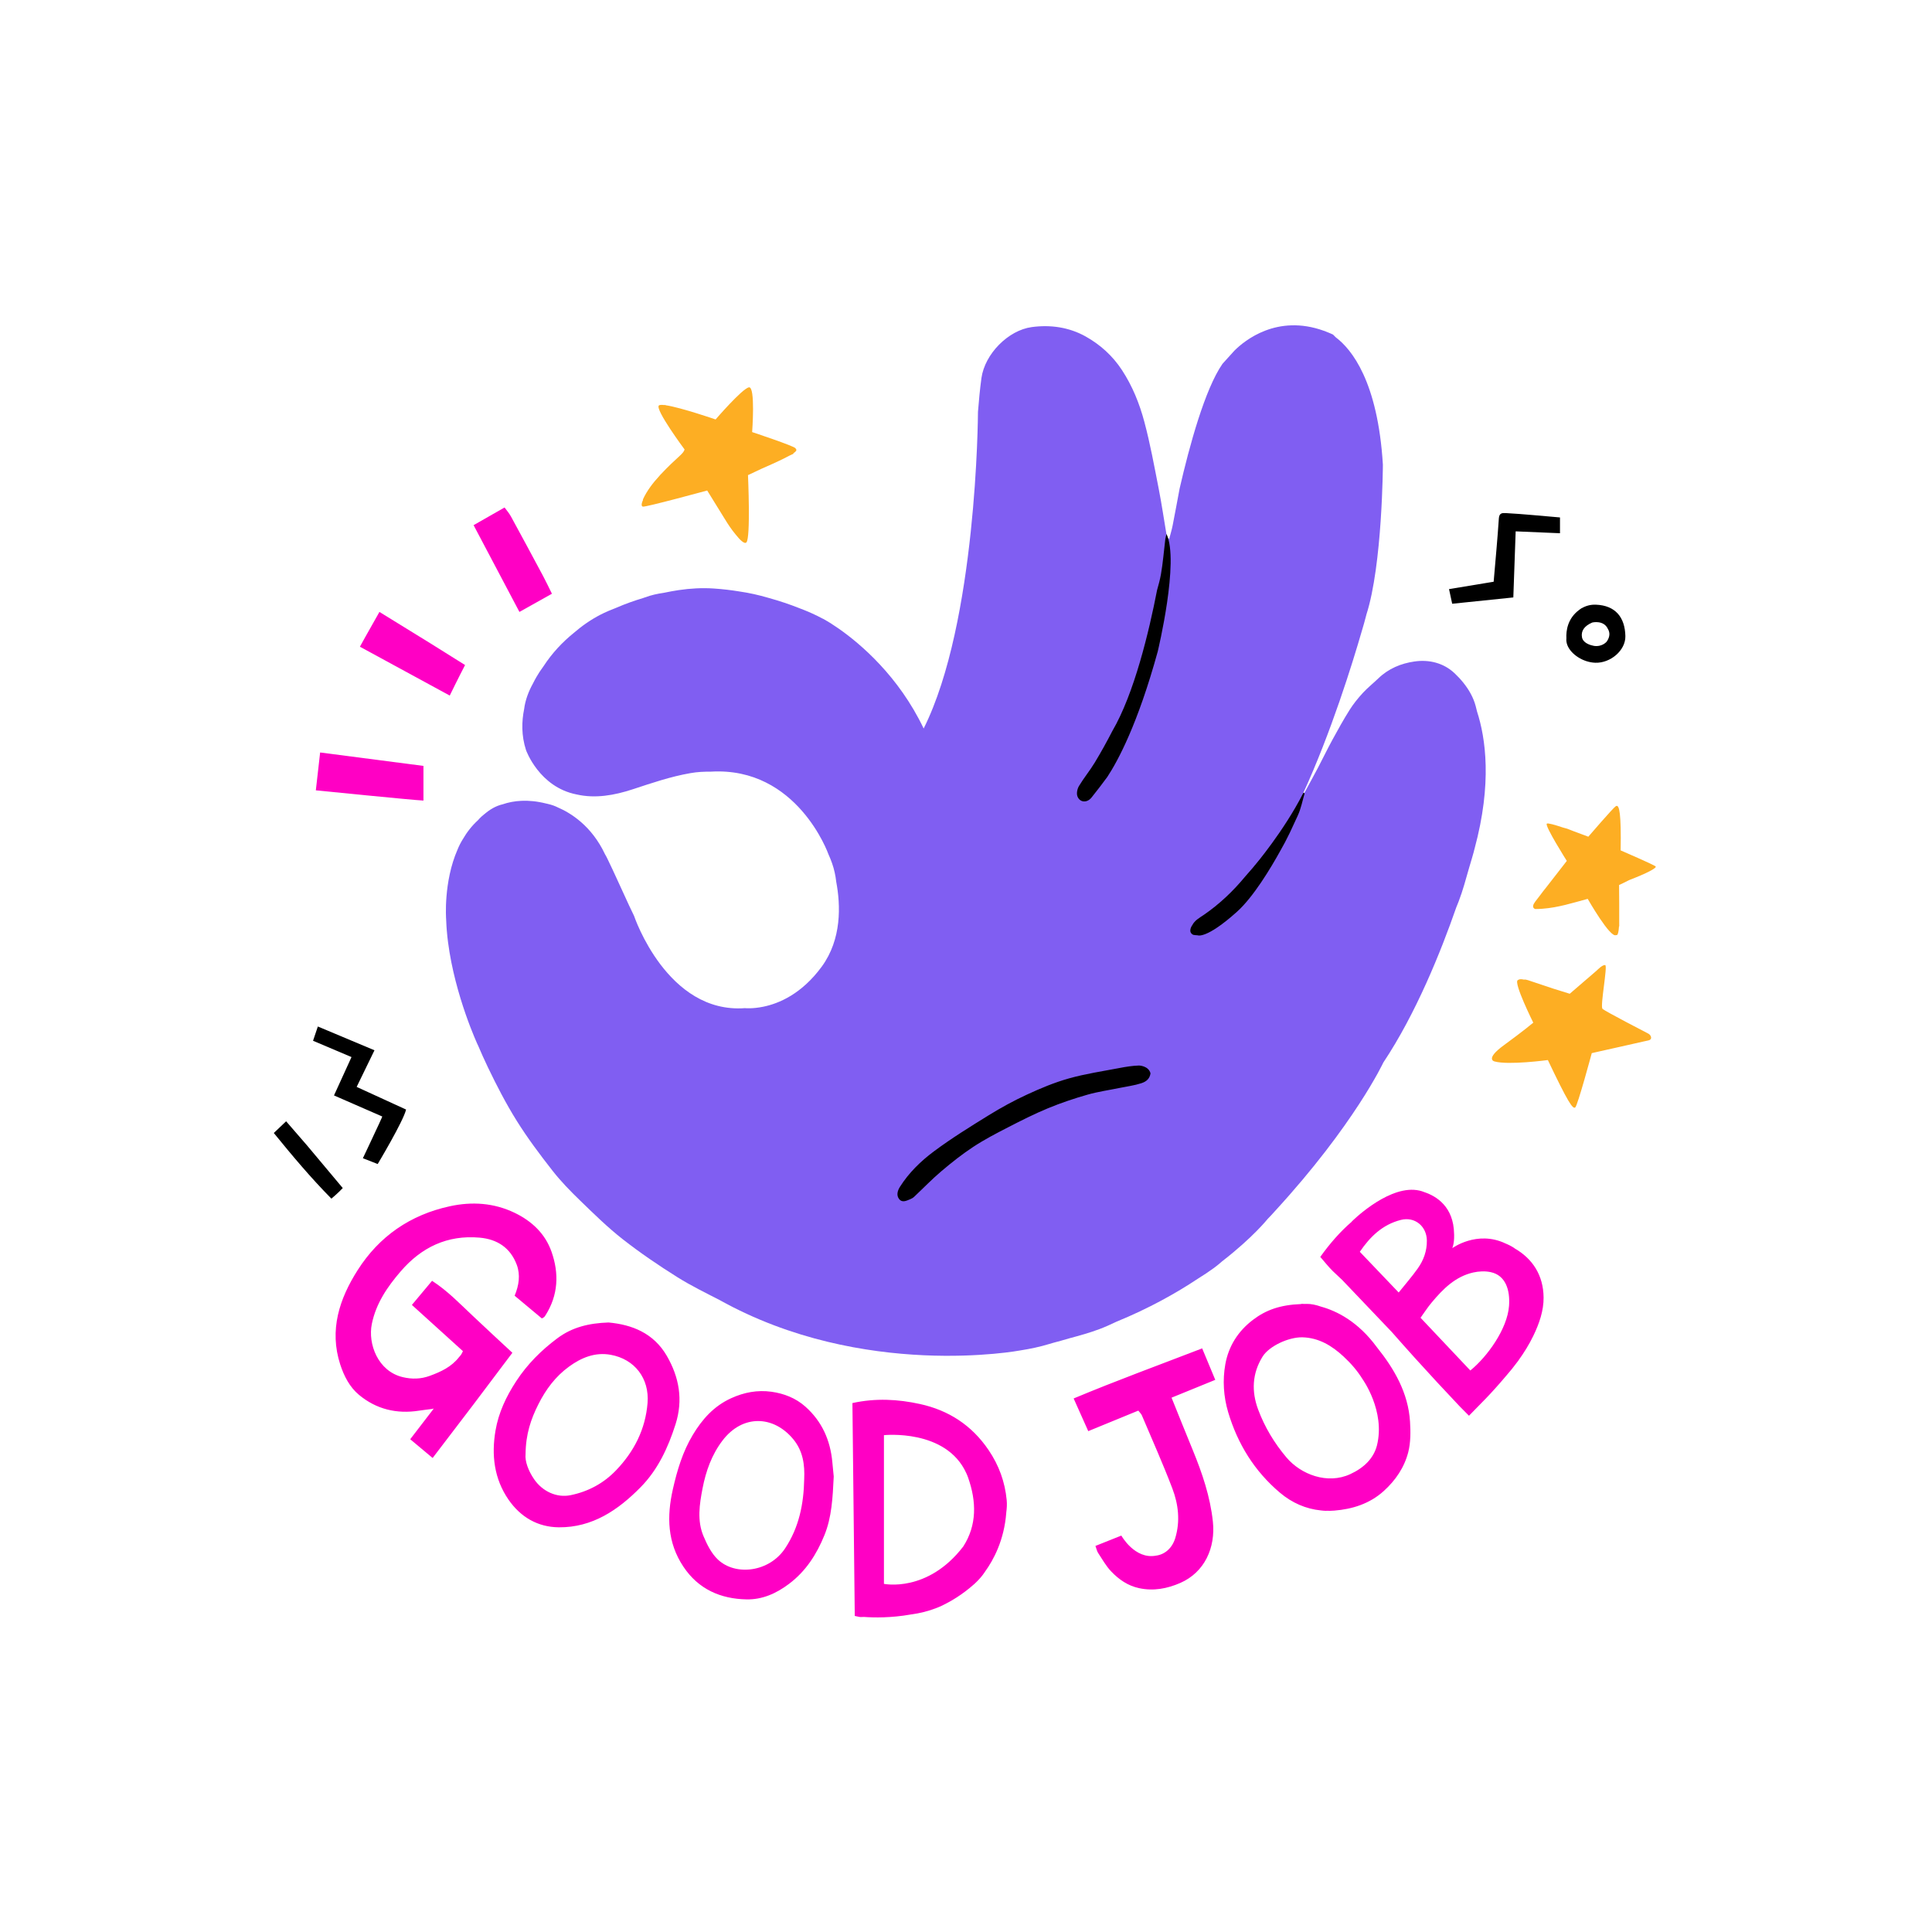 <svg xmlns="http://www.w3.org/2000/svg" xmlns:xlink="http://www.w3.org/1999/xlink" width="400" zoomAndPan="magnify" viewBox="0 0 300 300" height="400" preserveAspectRatio="xMidYMid meet" version="1.0"><defs><clipPath id="b5db749bbd"><path d="M 99 60 L 257.539 60 L 257.539 173 L 99 173 Z M 99 60 " clip-rule="nonzero"/></clipPath><clipPath id="9a5941e8da"><path d="M 49 78 L 240 78 L 240 251.25 L 49 251.25 Z M 49 78 " clip-rule="nonzero"/></clipPath><clipPath id="8b3718063c"><path d="M 42.289 79 L 253 79 L 253 187 L 42.289 187 Z M 42.289 79 " clip-rule="nonzero"/></clipPath></defs><rect x="-30" width="360" fill="#ffffff" y="-30" height="360" fill-opacity="1"/><rect x="-30" width="360" fill="#ffffff" y="-30" height="360" fill-opacity="1"/><path fill="#805ef2" d="M 228.902 132.027 C 228.945 131.867 228.973 131.773 228.973 131.773 C 231.715 121.629 230.691 114.598 229.352 110.477 C 229.281 110.195 229.215 109.91 229.141 109.629 C 228.781 108.293 228.098 107.098 227.254 106.047 C 227.25 106.035 227.242 106.027 227.242 106.027 C 226.812 105.488 226.336 104.984 225.84 104.52 C 224.164 102.945 221.906 102.383 219.637 102.715 C 217.555 103.012 215.602 103.816 214.031 105.336 C 213.234 106.102 212.363 106.793 211.621 107.598 C 210.875 108.41 210.164 109.285 209.578 110.215 C 208.625 111.727 207.758 113.293 206.902 114.863 C 206.121 116.297 205.414 117.766 204.656 119.211 C 203.992 120.469 203.301 121.719 202.621 122.973 C 202.562 123.066 202.504 123.156 202.445 123.25 C 202.41 123.234 202.379 123.219 202.344 123.207 C 206.699 113.719 210.016 102.973 211.426 98.105 C 211.684 97.258 211.926 96.406 212.145 95.547 C 212.156 95.496 212.164 95.461 212.164 95.461 C 214.664 87.73 214.734 72.152 214.734 72.152 C 213.941 59.207 209.867 54.223 207.426 52.387 C 207.277 52.238 207.141 52.086 206.988 51.949 C 206.68 51.805 206.371 51.676 206.062 51.555 C 205.75 51.41 205.562 51.363 205.562 51.363 C 198.316 48.75 193.281 52.852 191.691 54.434 C 191.062 55.117 190.445 55.801 189.832 56.488 C 187.094 60.418 184.684 69.281 183.176 75.836 C 182.816 77.758 182.461 79.68 182.086 81.598 C 181.945 82.309 181.727 83.004 181.547 83.703 C 181.27 83.5 181.188 83.336 181.16 83.168 C 180.742 80.711 180.387 78.246 179.906 75.801 C 179.23 72.359 178.602 68.898 177.699 65.52 C 176.945 62.684 175.852 59.957 174.207 57.449 C 172.738 55.215 170.82 53.5 168.562 52.238 C 166 50.812 163.133 50.395 160.215 50.789 C 156.562 51.277 152.914 54.957 152.395 58.723 C 152.16 60.457 152 62.199 151.859 63.949 C 151.855 64.508 151.688 96.621 143.426 113.121 C 139.543 104.984 133.602 99.969 130.266 97.633 C 130.215 97.594 130.156 97.559 130.105 97.523 C 129.73 97.266 129.391 97.039 129.09 96.848 L 129.098 96.844 C 129.098 96.844 129 96.781 128.848 96.695 C 128.824 96.684 128.801 96.668 128.785 96.656 C 128.707 96.602 128.625 96.551 128.543 96.504 C 128.504 96.477 128.461 96.457 128.414 96.434 C 128.008 96.191 127.777 96.066 127.777 96.066 L 127.781 96.082 C 126.574 95.426 125.316 94.883 124.031 94.402 C 122.68 93.867 121.082 93.32 119.297 92.828 C 117.824 92.395 116.34 92.062 114.848 91.848 C 113.574 91.637 112.234 91.477 110.836 91.383 C 109.012 91.262 107.184 91.363 105.375 91.633 C 104.688 91.738 103.906 91.875 103.059 92.055 C 102.078 92.195 101.109 92.406 100.16 92.758 C 100.047 92.801 99.934 92.836 99.816 92.879 C 98.496 93.27 97.105 93.762 95.695 94.375 C 94.852 94.699 94.02 95.043 93.223 95.457 C 91.723 96.23 90.344 97.203 89.066 98.305 C 87.332 99.711 85.738 101.402 84.418 103.422 C 84.348 103.52 84.277 103.617 84.211 103.719 C 84.199 103.742 84.18 103.762 84.168 103.785 C 84.168 103.785 83.488 104.66 82.773 106.102 C 82.766 106.121 82.758 106.133 82.746 106.152 C 82.07 107.375 81.559 108.727 81.387 110.109 C 81 112.016 80.941 114.203 81.68 116.477 C 81.68 116.477 83.711 122.227 89.543 123.363 C 92.426 124.023 95.375 123.508 98.281 122.551 C 101.227 121.582 104.129 120.586 107.215 120.051 C 108.293 119.859 109.355 119.809 110.406 119.828 L 110.41 119.82 C 123.816 119.047 128.629 132.621 128.629 132.621 C 128.629 132.621 128.641 132.641 128.648 132.668 C 128.848 133.109 129.035 133.562 129.195 134.023 C 129.535 134.984 129.742 135.949 129.848 136.918 C 130.535 140.551 130.723 145.82 127.602 150.094 C 124.473 154.363 120.922 155.836 118.512 156.324 C 118.625 156.316 118.723 156.309 118.828 156.305 C 119.094 156.281 119.355 156.266 119.602 156.246 C 119.375 156.266 119.117 156.281 118.828 156.305 C 118.723 156.312 118.617 156.32 118.512 156.324 C 116.82 156.672 115.688 156.543 115.688 156.543 C 103.621 157.453 98.496 142.344 98.453 142.207 C 98.191 141.676 97.934 141.141 97.684 140.602 C 96.551 138.18 95.48 135.73 94.312 133.328 C 94.199 133.094 94.078 132.867 93.945 132.645 C 91.867 128.23 88.613 126.23 86.617 125.375 C 86.152 125.141 85.664 124.973 85.164 124.855 C 84.984 124.809 84.879 124.785 84.879 124.785 C 84.859 124.781 84.844 124.781 84.824 124.777 C 84.816 124.777 84.805 124.773 84.797 124.77 C 81.98 124.062 79.746 124.316 78.066 124.887 C 77 125.137 76.086 125.684 75.273 126.371 C 74.574 126.914 74.23 127.352 74.23 127.352 C 73.262 128.23 72.48 129.25 71.848 130.34 C 71.539 130.84 71.273 131.363 71.051 131.91 C 68.836 136.961 69.273 142.691 69.273 142.691 C 69.285 143.043 69.305 143.391 69.324 143.742 C 69.336 143.91 69.352 144.086 69.359 144.258 C 69.371 144.363 69.375 144.473 69.387 144.578 C 69.434 145.152 69.492 145.727 69.57 146.297 C 70.66 154.723 74.203 162.289 74.203 162.289 L 74.207 162.281 C 74.699 163.438 75.211 164.582 75.754 165.715 C 77.117 168.555 78.57 171.371 80.238 174.039 C 81.918 176.73 83.836 179.285 85.793 181.785 C 87.082 183.434 88.559 184.945 90.066 186.406 C 92.207 188.477 94.34 190.578 96.676 192.41 C 99.402 194.543 102.277 196.5 105.215 198.34 C 107.305 199.648 109.535 200.734 111.734 201.867 C 134.035 214.301 158.426 209.695 158.426 209.695 C 158.438 209.691 158.453 209.691 158.465 209.688 C 159.973 209.449 161.469 209.141 162.945 208.688 C 163.133 208.629 163.32 208.582 163.504 208.523 C 164.348 208.305 165.168 208.074 165.98 207.832 C 167.57 207.402 169.164 206.969 170.699 206.391 C 171.602 206.055 172.48 205.652 173.352 205.238 C 178.391 203.172 182.59 200.824 185.973 198.578 C 186.832 198.043 187.676 197.488 188.492 196.895 C 188.941 196.57 189.363 196.215 189.777 195.852 C 194.551 192.16 196.848 189.27 196.848 189.27 C 197.238 188.879 197.609 188.473 197.977 188.059 C 210.297 174.645 214.801 164.992 214.801 164.992 C 219.863 157.402 223.727 147.805 226.133 140.887 C 226.254 140.586 226.383 140.285 226.496 139.984 C 227.148 138.293 227.613 136.527 228.113 134.785 C 228.477 133.582 228.727 132.699 228.859 132.227 C 228.875 132.129 228.891 132.078 228.902 132.027 Z M 228.902 132.027 " fill-opacity="1" fill-rule="nonzero"/><g clip-path="url(#b5db749bbd)"><path fill="#fdae23" d="M 255.949 161.559 C 255.828 161.586 255.508 161.66 255.078 161.75 C 254.688 161.84 254.293 161.926 253.902 162.016 C 253.188 162.176 252.375 162.359 251.551 162.547 C 251.125 162.645 250.699 162.738 250.273 162.832 C 249.602 162.98 248.969 163.125 248.457 163.238 C 248.426 163.246 248.398 163.254 248.367 163.258 C 247.645 163.418 247.168 163.531 247.168 163.531 C 247.168 163.531 244.984 171.66 244.602 171.965 C 244.219 172.273 243.43 171.078 240.352 164.605 C 240.352 164.605 234.215 165.43 232.074 164.82 C 232.074 164.82 230.5 164.504 233.527 162.297 C 236.551 160.09 238.086 158.801 238.086 158.801 C 238.086 158.801 235.012 152.625 235.668 152.203 C 235.914 152.047 236.105 151.992 236.633 152.113 C 236.828 152.086 237.035 152.125 237.246 152.195 C 238.594 152.637 239.938 153.094 241.281 153.543 C 242 153.766 242.812 154.02 243.75 154.309 L 247.949 150.695 C 247.949 150.695 248.883 149.719 249.266 149.871 C 249.641 150.023 248.48 156.098 248.816 156.621 C 248.828 156.637 248.844 156.656 248.855 156.672 C 249.383 157.094 255.57 160.312 255.949 160.5 C 256.328 160.688 256.703 161.387 255.949 161.559 Z M 257.09 134.543 C 256.891 134.309 251.652 132.047 251.652 132.047 L 251.672 130.109 C 251.672 125.352 251.289 124.953 250.895 125.188 C 250.5 125.426 246.633 129.922 246.633 129.922 C 246.633 129.922 245.613 129.531 244.387 129.086 C 243.852 128.863 243.297 128.648 242.707 128.504 C 241.457 128.086 240.348 127.766 240.191 127.895 C 239.816 128.195 243.293 133.68 243.293 133.68 C 242.215 135.066 241.133 136.445 240.062 137.836 C 239.762 138.223 239.438 138.594 239.152 139.012 C 238.816 139.453 238.543 139.797 238.398 139.992 C 237.633 140.992 238.398 141.152 238.398 141.152 C 238.766 141.152 239.137 141.137 239.496 141.109 L 239.508 141.109 C 241.934 140.934 244.227 140.199 246.539 139.574 C 246.555 139.598 250.082 145.793 250.953 145.188 C 250.953 145.188 251.293 145.535 251.398 143.852 C 251.41 143.848 251.426 143.836 251.434 143.832 C 251.434 143.469 251.434 143.113 251.43 142.758 C 251.43 142.742 251.43 142.734 251.43 142.723 L 251.43 142.719 C 251.426 141.875 251.426 141.051 251.43 140.234 L 251.41 137.422 L 252.027 137.137 L 252.031 137.133 C 252.312 136.984 252.602 136.84 252.891 136.703 L 252.93 136.688 C 252.98 136.664 253.027 136.641 253.07 136.621 C 255.695 135.613 257.285 134.781 257.09 134.543 Z M 116.793 67.094 C 116.793 67.094 117.328 59.977 116.297 60.145 C 115.266 60.316 111.117 65.133 111.117 65.133 C 111.117 65.133 105.793 63.293 103.406 62.93 C 103.336 62.906 103.27 62.891 103.195 62.867 C 103.195 62.883 103.199 62.891 103.199 62.902 C 102.758 62.852 102.43 62.855 102.312 62.957 C 101.66 63.551 106.297 69.789 106.297 69.789 C 106.094 70.547 105.266 70.828 102.48 73.785 C 102.465 73.809 102.449 73.824 102.434 73.848 C 101.41 74.957 100.48 76.141 99.816 77.582 C 99.832 77.59 99.844 77.602 99.859 77.609 C 99.531 78.324 99.613 78.609 99.816 78.668 C 100.238 78.781 109.812 76.164 109.812 76.164 L 112.484 80.488 C 112.484 80.488 112.516 80.531 112.555 80.598 C 113.051 81.422 113.586 82.219 114.199 82.961 C 114.891 83.832 115.594 84.535 115.898 84.227 C 116.586 83.539 116.148 73.777 116.148 73.777 L 118.305 72.762 C 120.469 71.82 121.77 71.195 122.555 70.766 C 122.773 70.664 122.996 70.559 123.215 70.457 C 123.207 70.43 123.199 70.414 123.191 70.387 C 123.914 69.898 123.613 69.789 123.52 69.605 C 123.34 69.262 116.793 67.094 116.793 67.094 Z M 116.793 67.094 " fill-opacity="1" fill-rule="nonzero"/></g><g clip-path="url(#9a5941e8da)"><path fill="#ff00c4" d="M 79.562 210.059 C 75.527 215.453 71.395 220.902 67.18 226.395 C 65.945 225.363 64.879 224.469 63.699 223.484 C 64.875 221.953 66.008 220.477 67.328 218.758 C 67.312 218.762 67.293 218.762 67.281 218.762 C 67.277 218.742 67.273 218.727 67.258 218.719 C 67.246 218.707 67.219 218.715 67.203 218.715 C 67.195 218.73 67.18 218.75 67.172 218.77 C 67.184 218.77 67.199 218.77 67.211 218.77 C 66.34 218.879 65.703 218.949 65.07 219.047 C 61.605 219.59 58.441 218.832 55.754 216.602 C 54.297 215.395 53.422 213.684 52.832 211.879 C 51.094 206.516 52.703 201.676 55.535 197.227 C 58.879 191.965 63.73 188.629 69.852 187.305 C 73.289 186.559 76.684 186.77 79.918 188.328 C 82.59 189.617 84.656 191.566 85.641 194.371 C 86.828 197.742 86.691 201.098 84.715 204.223 C 84.652 204.324 84.582 204.426 84.496 204.516 C 84.457 204.562 84.395 204.578 84.141 204.727 C 82.75 203.57 81.34 202.387 79.914 201.199 C 80.59 199.566 80.824 197.957 80.242 196.391 C 79.254 193.758 77.219 192.422 74.469 192.18 C 69.461 191.742 65.449 193.668 62.215 197.422 C 60.141 199.824 58.387 202.402 57.738 205.578 C 57.102 208.688 58.688 212.914 62.516 213.836 C 63.953 214.184 65.344 214.148 66.719 213.648 C 68.445 213.016 70.098 212.258 71.27 210.746 C 71.379 210.605 71.516 210.484 71.613 210.332 C 71.699 210.211 71.75 210.07 71.883 209.805 C 69.258 207.43 66.633 205.051 63.957 202.629 C 65 201.379 66.027 200.156 67.09 198.883 C 69.496 200.438 71.387 202.422 73.379 204.293 C 75.355 206.164 77.359 208.012 79.562 210.059 Z M 67.285 218.777 C 67.285 218.773 67.281 218.77 67.281 218.766 C 67.254 218.77 67.234 218.77 67.207 218.773 C 67.234 218.773 67.258 218.777 67.285 218.777 Z M 104.902 221.145 C 103.742 224.793 102.156 228.219 99.461 230.949 C 95.988 234.477 91.98 237.207 86.777 237.16 C 83.5 237.129 80.836 235.578 78.961 232.863 C 76.715 229.605 76.297 225.914 76.941 222.141 C 77.41 219.375 78.598 216.848 80.16 214.465 C 81.887 211.824 84.039 209.68 86.543 207.809 C 88.836 206.094 91.438 205.457 94.492 205.355 C 98.109 205.684 101.473 206.977 103.539 210.531 C 105.469 213.863 106.098 217.371 104.902 221.145 Z M 94.82 210.371 C 92.383 209.934 90.25 210.828 88.363 212.203 C 86.273 213.719 84.75 215.75 83.59 218.074 C 82.457 220.332 81.637 222.656 81.609 225.809 C 81.496 226.875 82.016 228.352 82.938 229.695 C 84.215 231.562 86.418 232.621 88.613 232.168 C 91.355 231.605 93.738 230.32 95.668 228.301 C 98.461 225.387 100.223 221.941 100.551 217.863 C 100.859 214.043 98.555 211.043 94.82 210.371 Z M 129.246 227.047 C 129.324 227.891 129.406 228.738 129.461 229.27 C 129.301 232.582 129.156 235.578 128.016 238.383 C 126.812 241.344 125.145 243.965 122.52 245.941 C 120.535 247.445 118.352 248.402 115.918 248.352 C 111.883 248.27 108.457 246.781 106.117 243.273 C 103.617 239.523 103.527 235.48 104.48 231.254 C 105.148 228.297 106.008 225.426 107.574 222.816 C 109.027 220.391 110.84 218.344 113.52 217.121 C 115.555 216.188 117.625 215.812 119.789 216.109 C 121.727 216.383 123.539 217.074 125.051 218.414 C 127.645 220.719 128.934 223.645 129.246 227.047 Z M 123.184 223.488 C 120.125 219.777 115.312 219.586 112.188 223.691 C 110.512 225.891 109.609 228.445 109.094 231.105 C 108.617 233.578 108.215 236.133 109.25 238.559 C 109.797 239.852 110.477 241.219 111.469 242.16 C 114.219 244.766 119.465 244.121 121.914 240.426 C 124.082 237.156 124.801 233.512 124.875 229.684 C 124.977 227.422 124.684 225.312 123.184 223.488 Z M 85.703 92.195 C 85.164 91.113 84.766 90.25 84.316 89.418 C 82.668 86.336 81.012 83.254 79.332 80.184 C 79.055 79.676 78.66 79.234 78.348 78.801 C 76.629 79.781 75.09 80.664 73.539 81.547 C 75.922 86.059 78.234 90.434 80.656 95.02 C 82.453 94.012 84.047 93.121 85.703 92.195 Z M 150.047 228.758 Z M 156.25 234.879 L 156.254 234.879 C 155.934 239.152 154.273 242.227 152.953 244.047 C 152.945 244.062 152.934 244.082 152.922 244.098 C 152.523 244.707 152.059 245.23 151.555 245.715 C 151.492 245.777 151.438 245.828 151.395 245.867 C 151.379 245.887 151.359 245.902 151.344 245.918 C 151.289 245.965 151.25 246 151.25 246 C 149.355 247.688 147.543 248.703 146.453 249.234 C 146.418 249.254 146.379 249.27 146.344 249.289 C 145.906 249.496 145.605 249.617 145.477 249.664 C 144.188 250.176 142.832 250.512 141.441 250.695 C 138.355 251.242 135.707 251.191 134.16 251.078 C 134 251.082 133.84 251.086 133.68 251.094 C 133.441 251.102 133.207 251.008 132.727 250.922 C 132.605 239.914 132.48 228.906 132.363 217.867 C 135.98 217.07 139.465 217.27 142.859 218.016 C 147.277 218.984 150.875 221.285 153.5 225.152 C 155.133 227.555 156.047 230.121 156.316 232.91 C 156.383 233.555 156.34 234.219 156.25 234.879 Z M 150.324 229.434 C 150.242 229.199 150.148 228.973 150.047 228.754 C 146.902 221.824 137.258 222.852 137.258 222.852 C 137.258 230.574 137.258 238.164 137.258 245.941 C 137.258 245.941 144.031 247.371 149.578 240.133 C 151.707 236.828 151.637 233.137 150.324 229.434 Z M 186.672 209.375 C 180.016 211.945 173.34 214.379 166.715 217.152 C 167.457 218.809 168.203 220.48 168.984 222.227 C 171.648 221.133 174.219 220.078 176.758 219.039 C 177.02 219.379 177.211 219.551 177.305 219.77 C 178.906 223.555 180.59 227.305 182.047 231.141 C 182.98 233.598 183.285 236.207 182.496 238.824 C 182 240.461 180.812 241.395 179.5 241.559 C 176.199 242.184 174.121 238.445 174.121 238.445 C 173.027 238.879 171.633 239.438 170.098 240.051 C 170.277 240.531 170.336 240.871 170.512 241.137 C 171.164 242.121 171.746 243.184 172.555 244.023 C 173.738 245.262 175.137 246.238 176.879 246.609 C 179.109 247.09 181.242 246.688 183.277 245.797 C 187.043 244.148 188.766 240.34 188.336 236.277 C 187.926 232.414 186.688 228.762 185.219 225.184 C 184.113 222.492 183.031 219.793 181.918 217.031 C 184.172 216.109 186.402 215.203 188.707 214.262 C 188.012 212.586 187.387 211.098 186.672 209.375 Z M 238.105 207.406 C 237.441 208.777 236.648 210.051 235.777 211.254 L 235.793 211.25 C 235.746 211.312 235.695 211.375 235.648 211.434 C 235.078 212.211 234.469 212.961 233.832 213.688 C 232.66 215.078 231.594 216.25 230.711 217.168 L 230.68 217.199 C 230.434 217.453 230.207 217.691 229.992 217.902 L 228.102 219.836 L 226.645 218.363 C 224.301 215.891 221.992 213.395 219.707 210.867 C 218.48 209.516 217.281 208.152 216.074 206.785 L 216.074 206.789 L 208.414 198.75 C 207.93 198.301 207.441 197.848 206.969 197.387 C 206.285 196.719 205.695 195.953 205.012 195.172 C 206.504 193.086 208.09 191.266 209.91 189.695 L 209.875 189.703 C 209.875 189.703 215.039 184.504 219.551 184.754 C 219.551 184.754 219.574 184.758 219.586 184.758 C 220.137 184.793 220.676 184.906 221.191 185.121 C 223.02 185.734 225.727 187.355 225.789 191.594 C 225.793 191.652 225.797 191.707 225.797 191.766 C 225.797 191.77 225.797 191.773 225.797 191.777 C 225.828 193.133 225.508 193.816 225.508 193.816 C 225.508 193.816 229.332 191.008 233.715 193.059 L 233.715 193.062 C 234.203 193.258 234.691 193.5 235.176 193.82 L 235.156 193.828 C 238.016 195.461 239.656 198.059 239.688 201.469 C 239.711 203.512 239.016 205.512 238.105 207.406 Z M 220.152 196.961 C 221.055 195.684 221.582 194.258 221.562 192.625 C 221.535 190.402 219.676 188.879 217.531 189.426 C 214.676 190.148 212.746 192.035 211.152 194.379 C 213.16 196.484 215.086 198.5 217.188 200.699 C 218.234 199.387 219.262 198.223 220.152 196.961 Z M 231.453 197.531 C 230.598 197.352 229.633 197.398 228.773 197.59 C 225.98 198.219 224.074 200.145 222.32 202.242 C 221.688 202.992 221.156 203.828 220.582 204.621 C 223.227 207.422 225.754 210.102 228.312 212.809 C 230.918 210.699 234.062 206.375 234.324 202.762 C 234.5 200.344 233.812 198.023 231.453 197.531 Z M 218.949 220.762 C 219.047 222.332 219.055 223.98 218.676 225.48 C 218.07 227.848 216.715 229.855 214.867 231.527 C 212.676 233.512 209.98 234.34 207.199 234.566 C 206.77 234.602 206.348 234.605 205.93 234.594 L 205.934 234.605 C 205.652 234.594 205.379 234.574 205.109 234.539 C 202.793 234.309 200.633 233.379 198.742 231.781 C 194.793 228.438 192.188 224.234 190.711 219.293 C 189.984 216.844 189.828 214.309 190.266 211.848 C 190.766 209.051 192.234 206.703 194.574 204.934 C 196.562 203.422 198.762 202.617 202.047 202.492 L 202.035 202.469 C 202.035 202.469 202.262 202.453 202.664 202.477 C 202.754 202.477 202.828 202.469 202.914 202.469 C 203.578 202.453 204.348 202.617 205.168 202.906 C 207.539 203.562 210.867 205.188 213.789 209.18 C 216.504 212.559 218.672 216.289 218.949 220.762 Z M 211.566 214.141 C 210.77 212.852 209.77 211.699 208.629 210.641 C 206.801 208.949 204.785 207.723 202.215 207.656 C 200.062 207.629 197.074 209.023 196.059 210.645 C 194.43 213.258 194.312 216.059 195.371 218.891 C 196.387 221.605 197.859 224.055 199.754 226.305 C 201.988 228.953 206.113 230.543 209.66 228.906 C 211.797 227.922 213.285 226.465 213.809 224.461 C 215.156 219.105 211.566 214.141 211.566 214.141 Z M 65.754 118.93 C 60.445 118.242 55.133 117.551 49.711 116.844 C 49.473 118.922 49.258 120.836 49.043 122.723 C 49.043 122.723 64.117 124.242 65.754 124.312 C 65.754 122.527 65.754 120.824 65.754 118.93 Z M 72.215 103.266 C 70.398 102.137 68.594 100.996 66.777 99.863 C 64.535 98.465 61.137 96.402 58.918 95.02 C 57.031 98.324 55.887 100.422 55.887 100.422 C 60.152 102.73 65.566 105.699 69.836 108.008 C 69.836 108.008 71.203 105.203 72.215 103.266 Z M 72.215 103.266 " fill-opacity="1" fill-rule="nonzero"/></g><g clip-path="url(#8b3718063c)"><path fill="#000000" d="M 238.031 79.98 C 239.391 80.09 240.754 80.215 242.234 80.348 C 242.234 81.195 242.234 81.977 242.234 82.801 C 240.004 82.707 237.816 82.613 235.352 82.508 C 235.227 85.957 235.109 89.312 234.988 92.77 C 231.906 93.086 228.742 93.418 225.496 93.75 C 225.336 93.012 225.191 92.359 225.004 91.477 C 227.387 91.082 229.707 90.699 231.934 90.332 C 232.219 86.957 232.531 83.727 232.742 80.492 C 232.797 79.648 233.273 79.645 233.809 79.672 C 235.215 79.742 236.621 79.863 238.031 79.98 Z M 47.656 177.836 L 44.43 174.113 C 43.801 174.711 43.215 175.27 42.516 175.93 C 45.387 179.461 48.258 182.883 51.461 186.125 C 51.461 186.125 52.527 185.238 53.223 184.48 C 51.402 182.293 49.512 180.043 47.656 177.836 Z M 58.148 163.086 C 55.203 161.848 52.297 160.633 49.355 159.395 C 49.102 160.148 48.859 160.871 48.609 161.609 C 50.727 162.508 52.672 163.332 54.582 164.141 C 53.656 166.164 52.762 168.125 51.863 170.098 C 54.527 171.262 56.965 172.32 59.359 173.371 C 59.344 173.418 59.297 173.531 59.234 173.676 C 59.109 173.977 58.977 174.27 58.832 174.562 C 57.965 176.445 56.348 179.848 56.348 179.848 C 57.207 180.184 57.938 180.473 58.648 180.75 C 58.648 180.75 62.629 174.113 63.055 172.289 C 60.43 171.086 57.965 169.957 55.383 168.773 C 56.316 166.848 57.199 165.043 58.148 163.086 Z M 252.387 98.766 C 252.438 100.996 250.059 102.992 247.719 102.91 C 245.828 102.852 243.914 101.598 243.367 100.145 L 243.367 100.141 C 243.246 99.812 243.191 99.469 243.227 99.133 C 243.227 99.129 243.227 99.121 243.227 99.117 C 243.168 97.941 243.406 96.012 245.262 94.668 C 245.344 94.609 245.422 94.555 245.5 94.5 C 245.539 94.473 245.574 94.449 245.613 94.422 L 245.617 94.438 C 246.27 94.059 247.004 93.863 247.816 93.895 C 250.84 94.016 252.32 95.848 252.387 98.766 Z M 249.719 97.746 C 249.699 97.703 249.68 97.668 249.66 97.633 C 249 96.234 247.246 96.664 247.246 96.664 C 245.992 97.199 245.465 97.996 245.652 98.977 C 245.758 99.52 246.27 99.938 247.02 100.172 C 247.168 100.219 247.309 100.254 247.445 100.277 C 247.484 100.285 247.527 100.289 247.566 100.301 C 248.852 100.457 249.5 99.613 249.5 99.613 C 249.562 99.52 249.609 99.434 249.672 99.332 C 250.039 98.641 249.91 98.094 249.719 97.746 Z M 180.945 83.75 C 180.723 85.559 180.586 87.383 180.27 89.18 C 180.125 90 179.902 90.812 179.672 91.621 C 178.418 98.082 176.121 107.699 172.727 113.508 C 171.871 115.172 170.961 116.812 169.992 118.414 C 169.238 119.66 168.301 120.789 167.551 122.039 C 167.285 122.473 167.141 123.16 167.289 123.613 C 167.625 124.602 168.762 124.75 169.492 123.84 C 170.336 122.797 171.141 121.727 171.941 120.645 C 173.59 118.145 176.676 112.426 179.762 101.203 C 179.766 101.195 179.766 101.188 179.77 101.176 C 179.816 100.977 183.148 87.121 181.133 82.914 C 181.055 83.25 180.98 83.496 180.945 83.75 Z M 202.344 123.199 C 199.328 129.098 194.887 134.324 194.887 134.324 L 194.898 134.301 C 194.43 134.914 193.879 135.469 193.387 136.066 C 191.492 138.367 189.355 140.398 186.891 142.086 C 186.242 142.527 185.512 142.91 185.125 143.684 L 185.117 143.688 C 185.117 143.688 184.371 144.715 185.285 145.16 C 185.516 145.207 185.727 145.223 185.938 145.23 L 185.961 145.234 C 185.961 145.234 187.277 145.883 192.062 141.59 C 194.617 139.297 197.289 134.863 198.859 132.016 C 199.336 131.195 199.773 130.348 200.191 129.488 C 200.23 129.402 200.258 129.359 200.258 129.359 C 200.691 128.449 201.109 127.527 201.527 126.621 C 202.023 125.543 202.242 124.336 202.586 123.191 C 202.508 123.152 202.434 123.117 202.355 123.078 L 202.355 123.199 Z M 176.871 165.453 C 175.848 165.484 174.82 165.648 173.812 165.844 C 171.191 166.344 168.535 166.738 165.977 167.457 C 163.75 168.082 161.59 168.984 159.488 169.957 C 157.449 170.895 155.461 171.984 153.547 173.164 C 150.645 174.957 147.734 176.758 145.004 178.793 C 142.973 180.309 141.121 182.105 139.742 184.293 C 139.387 184.855 139.148 185.594 139.613 186.184 C 140.102 186.809 140.762 186.445 141.344 186.211 C 141.562 186.125 141.781 185.996 141.953 185.832 C 143.359 184.512 144.699 183.113 146.168 181.871 C 147.746 180.531 149.387 179.23 151.113 178.094 C 152.832 176.961 154.672 176.004 156.504 175.062 C 158.555 174.008 160.609 172.965 162.738 172.086 C 164.727 171.266 166.777 170.574 168.848 169.984 C 170.488 169.512 172.195 169.277 173.875 168.93 C 174.996 168.699 176.145 168.555 177.227 168.203 C 178.09 167.922 178.527 167.449 178.652 166.672 C 178.348 165.488 176.871 165.453 176.871 165.453 Z M 176.871 165.453 " fill-opacity="1" fill-rule="nonzero"/></g></svg>